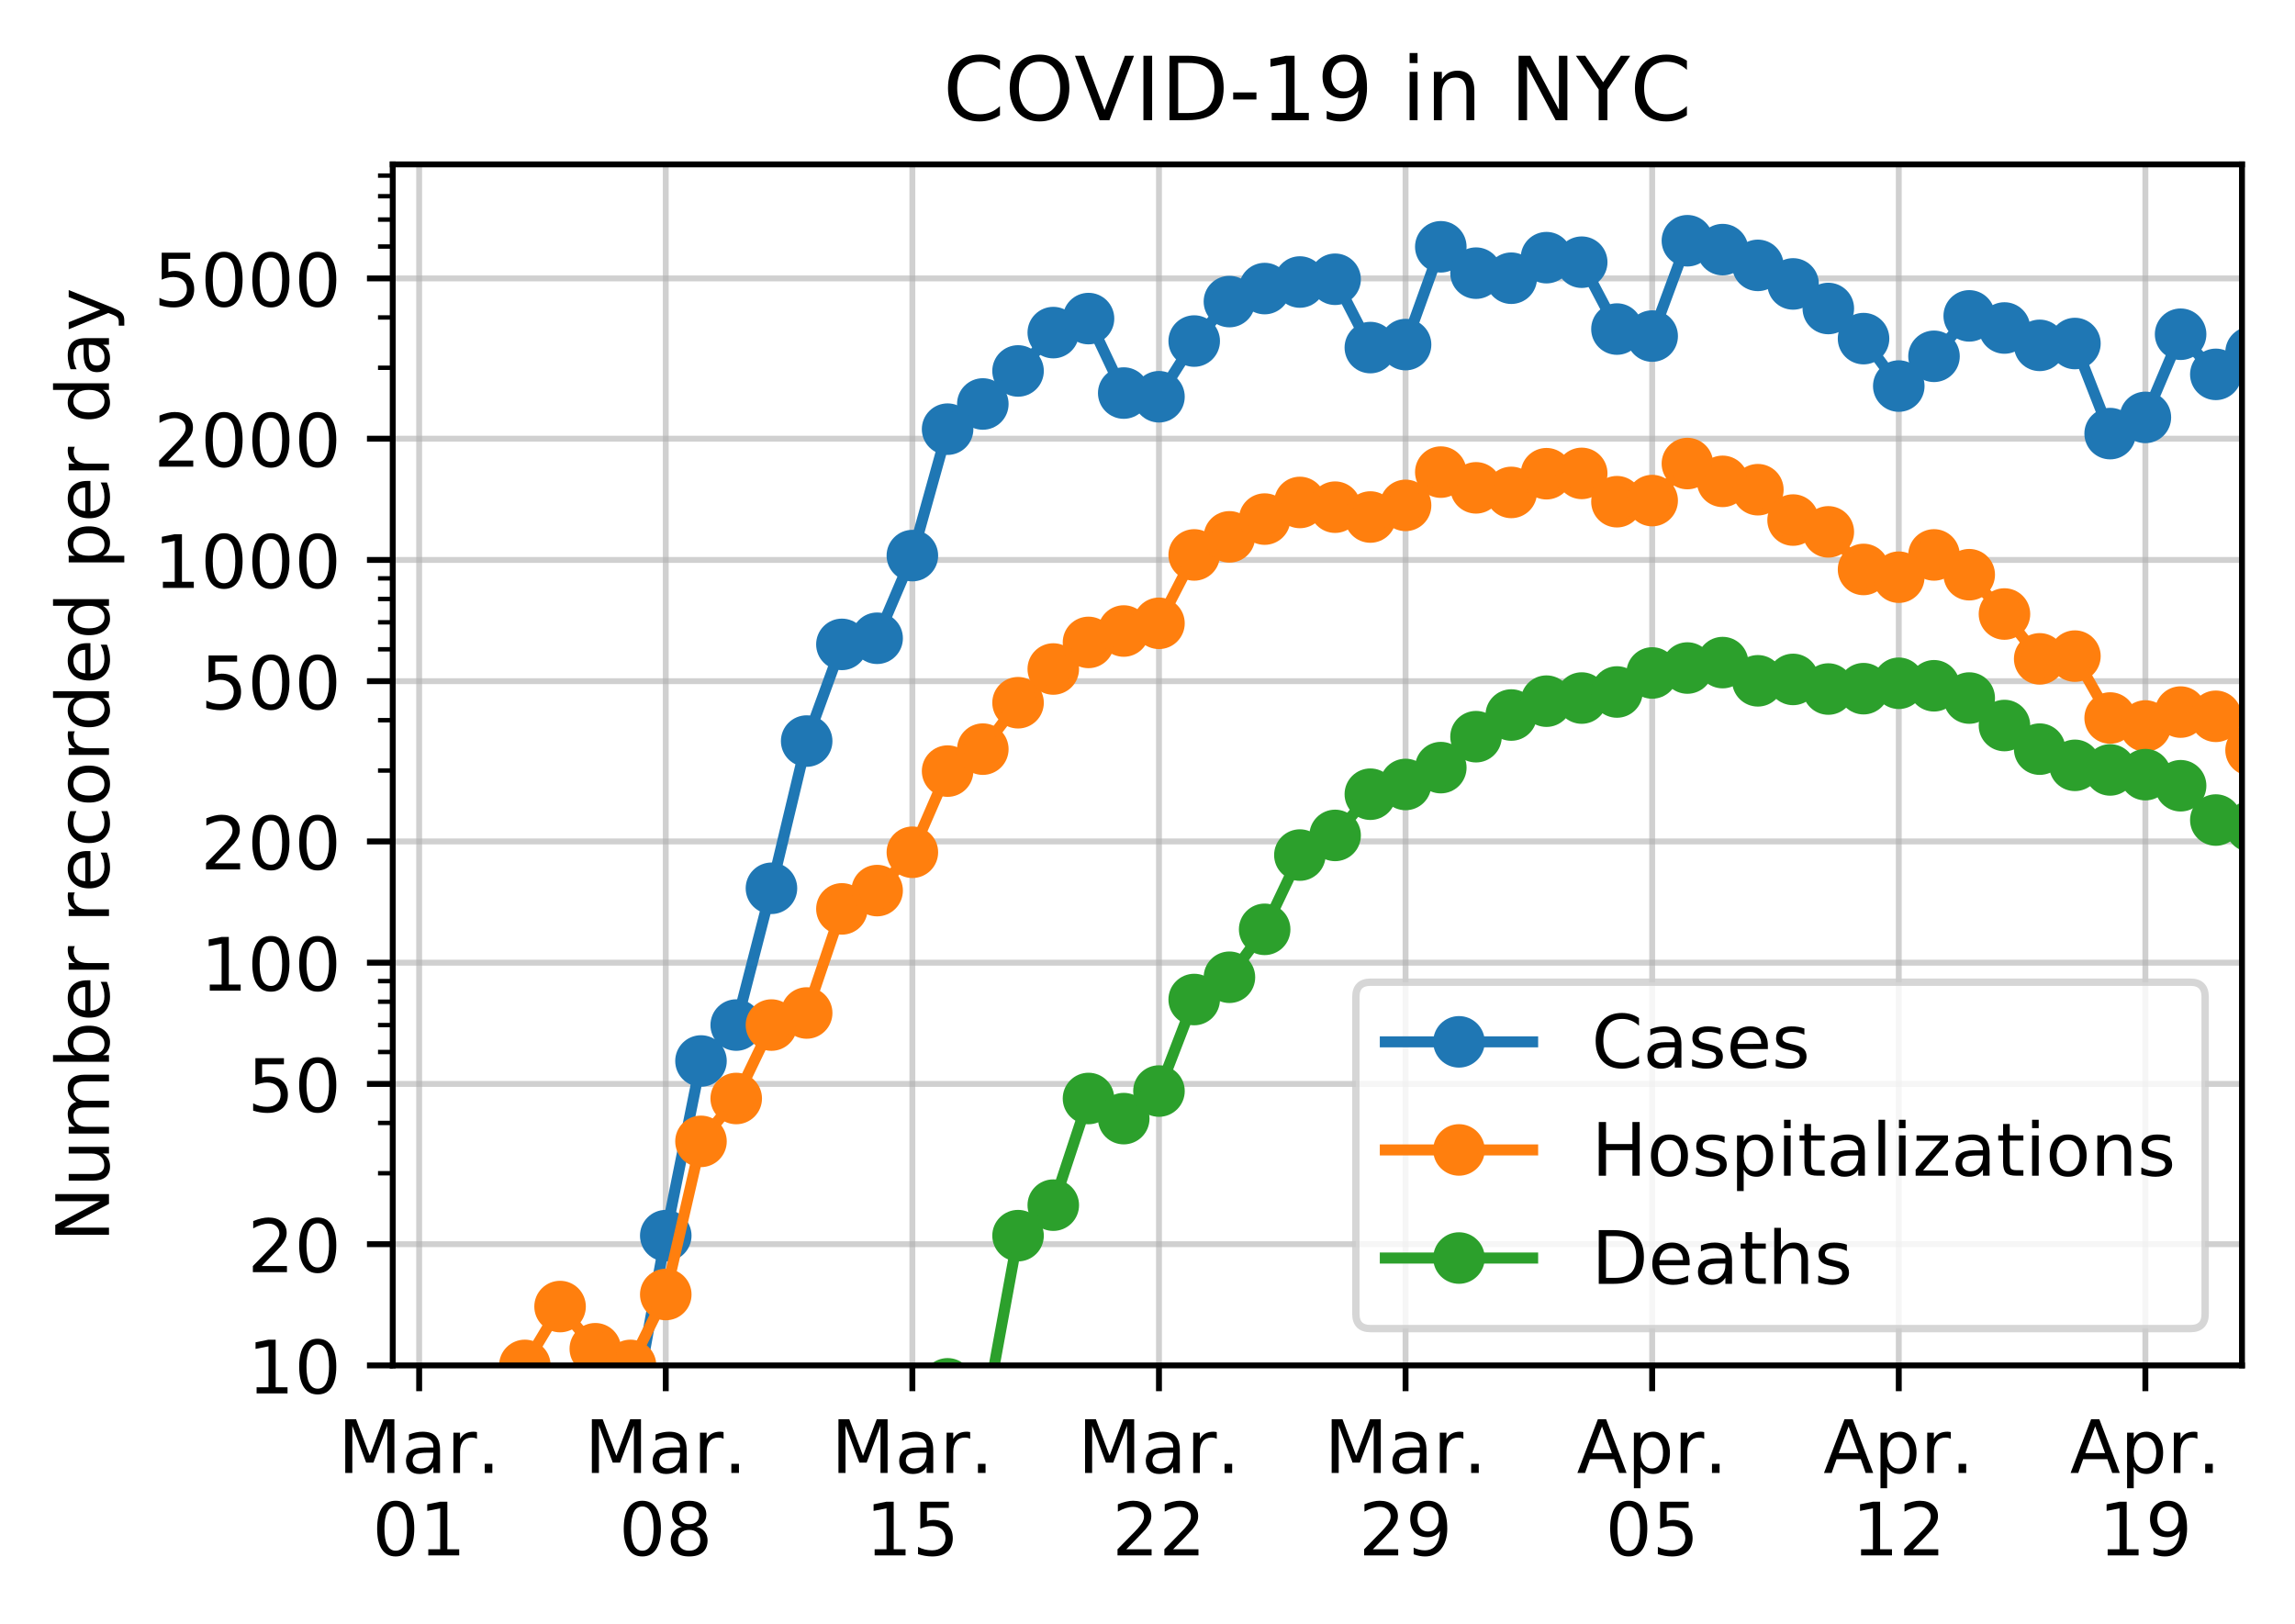 <?xml version="1.0" encoding="utf-8" standalone="no"?>
<!DOCTYPE svg PUBLIC "-//W3C//DTD SVG 1.1//EN"
  "http://www.w3.org/Graphics/SVG/1.1/DTD/svg11.dtd">
<!-- Created with matplotlib (https://matplotlib.org/) -->
<svg height="220.474pt" version="1.1" viewBox="0 0 311.628 220.474" width="311.628pt" xmlns="http://www.w3.org/2000/svg" xmlns:xlink="http://www.w3.org/1999/xlink">
 <defs>
  <style type="text/css">
*{stroke-linecap:butt;stroke-linejoin:round;}
  </style>
 </defs>
 <g id="figure_1">
  <g id="patch_1">
   <path d="M 0 220.474 
L 311.628 220.474 
L 311.628 0 
L 0 0 
z
" style="fill:#ffffff;"/>
  </g>
  <g id="axes_1">
   <g id="patch_2">
    <path d="M 53.328 185.398 
L 304.428 185.398 
L 304.428 22.318 
L 53.328 22.318 
z
" style="fill:#ffffff;"/>
   </g>
   <g id="matplotlib.axis_1">
    <g id="xtick_1">
     <g id="line2d_1">
      <path clip-path="url(#p043040f551)" d="M 56.916 185.398 
L 56.916 22.318 
" style="fill:none;stroke:#b0b0b0;stroke-linecap:square;stroke-opacity:0.6;stroke-width:0.8;"/>
     </g>
     <g id="line2d_2">
      <defs>
       <path d="M 0 0 
L 0 3.5 
" id="m677c17399b" style="stroke:#000000;stroke-width:0.8;"/>
      </defs>
      <g>
       <use style="stroke:#000000;stroke-width:0.8;" x="56.916" xlink:href="#m677c17399b" y="185.398"/>
      </g>
     </g>
     <g id="text_1">
      <!-- Mar. -->
      <defs>
       <path d="M 9.812 72.906 
L 24.516 72.906 
L 43.109 23.297 
L 61.812 72.906 
L 76.516 72.906 
L 76.516 0 
L 66.891 0 
L 66.891 64.016 
L 48.094 14.016 
L 38.188 14.016 
L 19.391 64.016 
L 19.391 0 
L 9.812 0 
z
" id="DejaVuSans-77"/>
       <path d="M 34.281 27.484 
Q 23.391 27.484 19.188 25 
Q 14.984 22.516 14.984 16.5 
Q 14.984 11.719 18.141 8.906 
Q 21.297 6.109 26.703 6.109 
Q 34.188 6.109 38.703 11.406 
Q 43.219 16.703 43.219 25.484 
L 43.219 27.484 
z
M 52.203 31.203 
L 52.203 0 
L 43.219 0 
L 43.219 8.297 
Q 40.141 3.328 35.547 0.953 
Q 30.953 -1.422 24.312 -1.422 
Q 15.922 -1.422 10.953 3.297 
Q 6 8.016 6 15.922 
Q 6 25.141 12.172 29.828 
Q 18.359 34.516 30.609 34.516 
L 43.219 34.516 
L 43.219 35.406 
Q 43.219 41.609 39.141 45 
Q 35.062 48.391 27.688 48.391 
Q 23 48.391 18.547 47.266 
Q 14.109 46.141 10.016 43.891 
L 10.016 52.203 
Q 14.938 54.109 19.578 55.047 
Q 24.219 56 28.609 56 
Q 40.484 56 46.344 49.844 
Q 52.203 43.703 52.203 31.203 
z
" id="DejaVuSans-97"/>
       <path d="M 41.109 46.297 
Q 39.594 47.172 37.812 47.578 
Q 36.031 48 33.891 48 
Q 26.266 48 22.188 43.047 
Q 18.109 38.094 18.109 28.812 
L 18.109 0 
L 9.078 0 
L 9.078 54.688 
L 18.109 54.688 
L 18.109 46.188 
Q 20.953 51.172 25.484 53.578 
Q 30.031 56 36.531 56 
Q 37.453 56 38.578 55.875 
Q 39.703 55.766 41.062 55.516 
z
" id="DejaVuSans-114"/>
       <path d="M 10.688 12.406 
L 21 12.406 
L 21 0 
L 10.688 0 
z
" id="DejaVuSans-46"/>
      </defs>
      <g transform="translate(45.9 199.997)scale(0.1 -0.1)">
       <use xlink:href="#DejaVuSans-77"/>
       <use x="86.279" xlink:href="#DejaVuSans-97"/>
       <use x="147.559" xlink:href="#DejaVuSans-114"/>
       <use x="188.531" xlink:href="#DejaVuSans-46"/>
      </g>
      <!-- 01 -->
      <defs>
       <path d="M 31.781 66.406 
Q 24.172 66.406 20.328 58.906 
Q 16.5 51.422 16.5 36.375 
Q 16.5 21.391 20.328 13.891 
Q 24.172 6.391 31.781 6.391 
Q 39.453 6.391 43.281 13.891 
Q 47.125 21.391 47.125 36.375 
Q 47.125 51.422 43.281 58.906 
Q 39.453 66.406 31.781 66.406 
z
M 31.781 74.219 
Q 44.047 74.219 50.516 64.516 
Q 56.984 54.828 56.984 36.375 
Q 56.984 17.969 50.516 8.266 
Q 44.047 -1.422 31.781 -1.422 
Q 19.531 -1.422 13.062 8.266 
Q 6.594 17.969 6.594 36.375 
Q 6.594 54.828 13.062 64.516 
Q 19.531 74.219 31.781 74.219 
z
" id="DejaVuSans-48"/>
       <path d="M 12.406 8.297 
L 28.516 8.297 
L 28.516 63.922 
L 10.984 60.406 
L 10.984 69.391 
L 28.422 72.906 
L 38.281 72.906 
L 38.281 8.297 
L 54.391 8.297 
L 54.391 0 
L 12.406 0 
z
" id="DejaVuSans-49"/>
      </defs>
      <g transform="translate(50.553 211.194)scale(0.1 -0.1)">
       <use xlink:href="#DejaVuSans-48"/>
       <use x="63.623" xlink:href="#DejaVuSans-49"/>
      </g>
     </g>
    </g>
    <g id="xtick_2">
     <g id="line2d_3">
      <path clip-path="url(#p043040f551)" d="M 90.401 185.398 
L 90.401 22.318 
" style="fill:none;stroke:#b0b0b0;stroke-linecap:square;stroke-opacity:0.6;stroke-width:0.8;"/>
     </g>
     <g id="line2d_4">
      <g>
       <use style="stroke:#000000;stroke-width:0.8;" x="90.401" xlink:href="#m677c17399b" y="185.398"/>
      </g>
     </g>
     <g id="text_2">
      <!-- Mar. -->
      <g transform="translate(79.385 199.997)scale(0.1 -0.1)">
       <use xlink:href="#DejaVuSans-77"/>
       <use x="86.279" xlink:href="#DejaVuSans-97"/>
       <use x="147.559" xlink:href="#DejaVuSans-114"/>
       <use x="188.531" xlink:href="#DejaVuSans-46"/>
      </g>
      <!-- 08 -->
      <defs>
       <path d="M 31.781 34.625 
Q 24.75 34.625 20.719 30.859 
Q 16.703 27.094 16.703 20.516 
Q 16.703 13.922 20.719 10.156 
Q 24.75 6.391 31.781 6.391 
Q 38.812 6.391 42.859 10.172 
Q 46.922 13.969 46.922 20.516 
Q 46.922 27.094 42.891 30.859 
Q 38.875 34.625 31.781 34.625 
z
M 21.922 38.812 
Q 15.578 40.375 12.031 44.719 
Q 8.5 49.078 8.5 55.328 
Q 8.5 64.062 14.719 69.141 
Q 20.953 74.219 31.781 74.219 
Q 42.672 74.219 48.875 69.141 
Q 55.078 64.062 55.078 55.328 
Q 55.078 49.078 51.531 44.719 
Q 48 40.375 41.703 38.812 
Q 48.828 37.156 52.797 32.312 
Q 56.781 27.484 56.781 20.516 
Q 56.781 9.906 50.312 4.234 
Q 43.844 -1.422 31.781 -1.422 
Q 19.734 -1.422 13.25 4.234 
Q 6.781 9.906 6.781 20.516 
Q 6.781 27.484 10.781 32.312 
Q 14.797 37.156 21.922 38.812 
z
M 18.312 54.391 
Q 18.312 48.734 21.844 45.562 
Q 25.391 42.391 31.781 42.391 
Q 38.141 42.391 41.719 45.562 
Q 45.312 48.734 45.312 54.391 
Q 45.312 60.062 41.719 63.234 
Q 38.141 66.406 31.781 66.406 
Q 25.391 66.406 21.844 63.234 
Q 18.312 60.062 18.312 54.391 
z
" id="DejaVuSans-56"/>
      </defs>
      <g transform="translate(84.038 211.194)scale(0.1 -0.1)">
       <use xlink:href="#DejaVuSans-48"/>
       <use x="63.623" xlink:href="#DejaVuSans-56"/>
      </g>
     </g>
    </g>
    <g id="xtick_3">
     <g id="line2d_5">
      <path clip-path="url(#p043040f551)" d="M 123.886 185.398 
L 123.886 22.318 
" style="fill:none;stroke:#b0b0b0;stroke-linecap:square;stroke-opacity:0.6;stroke-width:0.8;"/>
     </g>
     <g id="line2d_6">
      <g>
       <use style="stroke:#000000;stroke-width:0.8;" x="123.886" xlink:href="#m677c17399b" y="185.398"/>
      </g>
     </g>
     <g id="text_3">
      <!-- Mar. -->
      <g transform="translate(112.87 199.997)scale(0.1 -0.1)">
       <use xlink:href="#DejaVuSans-77"/>
       <use x="86.279" xlink:href="#DejaVuSans-97"/>
       <use x="147.559" xlink:href="#DejaVuSans-114"/>
       <use x="188.531" xlink:href="#DejaVuSans-46"/>
      </g>
      <!-- 15 -->
      <defs>
       <path d="M 10.797 72.906 
L 49.516 72.906 
L 49.516 64.594 
L 19.828 64.594 
L 19.828 46.734 
Q 21.969 47.469 24.109 47.828 
Q 26.266 48.188 28.422 48.188 
Q 40.625 48.188 47.75 41.5 
Q 54.891 34.812 54.891 23.391 
Q 54.891 11.625 47.562 5.094 
Q 40.234 -1.422 26.906 -1.422 
Q 22.312 -1.422 17.547 -0.641 
Q 12.797 0.141 7.719 1.703 
L 7.719 11.625 
Q 12.109 9.234 16.797 8.062 
Q 21.484 6.891 26.703 6.891 
Q 35.156 6.891 40.078 11.328 
Q 45.016 15.766 45.016 23.391 
Q 45.016 31 40.078 35.438 
Q 35.156 39.891 26.703 39.891 
Q 22.75 39.891 18.812 39.016 
Q 14.891 38.141 10.797 36.281 
z
" id="DejaVuSans-53"/>
      </defs>
      <g transform="translate(117.523 211.194)scale(0.1 -0.1)">
       <use xlink:href="#DejaVuSans-49"/>
       <use x="63.623" xlink:href="#DejaVuSans-53"/>
      </g>
     </g>
    </g>
    <g id="xtick_4">
     <g id="line2d_7">
      <path clip-path="url(#p043040f551)" d="M 157.371 185.398 
L 157.371 22.318 
" style="fill:none;stroke:#b0b0b0;stroke-linecap:square;stroke-opacity:0.6;stroke-width:0.8;"/>
     </g>
     <g id="line2d_8">
      <g>
       <use style="stroke:#000000;stroke-width:0.8;" x="157.371" xlink:href="#m677c17399b" y="185.398"/>
      </g>
     </g>
     <g id="text_4">
      <!-- Mar. -->
      <g transform="translate(146.355 199.997)scale(0.1 -0.1)">
       <use xlink:href="#DejaVuSans-77"/>
       <use x="86.279" xlink:href="#DejaVuSans-97"/>
       <use x="147.559" xlink:href="#DejaVuSans-114"/>
       <use x="188.531" xlink:href="#DejaVuSans-46"/>
      </g>
      <!-- 22 -->
      <defs>
       <path d="M 19.188 8.297 
L 53.609 8.297 
L 53.609 0 
L 7.328 0 
L 7.328 8.297 
Q 12.938 14.109 22.625 23.891 
Q 32.328 33.688 34.812 36.531 
Q 39.547 41.844 41.422 45.531 
Q 43.312 49.219 43.312 52.781 
Q 43.312 58.594 39.234 62.25 
Q 35.156 65.922 28.609 65.922 
Q 23.969 65.922 18.812 64.312 
Q 13.672 62.703 7.812 59.422 
L 7.812 69.391 
Q 13.766 71.781 18.938 73 
Q 24.125 74.219 28.422 74.219 
Q 39.75 74.219 46.484 68.547 
Q 53.219 62.891 53.219 53.422 
Q 53.219 48.922 51.531 44.891 
Q 49.859 40.875 45.406 35.406 
Q 44.188 33.984 37.641 27.219 
Q 31.109 20.453 19.188 8.297 
z
" id="DejaVuSans-50"/>
      </defs>
      <g transform="translate(151.009 211.194)scale(0.1 -0.1)">
       <use xlink:href="#DejaVuSans-50"/>
       <use x="63.623" xlink:href="#DejaVuSans-50"/>
      </g>
     </g>
    </g>
    <g id="xtick_5">
     <g id="line2d_9">
      <path clip-path="url(#p043040f551)" d="M 190.856 185.398 
L 190.856 22.318 
" style="fill:none;stroke:#b0b0b0;stroke-linecap:square;stroke-opacity:0.6;stroke-width:0.8;"/>
     </g>
     <g id="line2d_10">
      <g>
       <use style="stroke:#000000;stroke-width:0.8;" x="190.856" xlink:href="#m677c17399b" y="185.398"/>
      </g>
     </g>
     <g id="text_5">
      <!-- Mar. -->
      <g transform="translate(179.84 199.997)scale(0.1 -0.1)">
       <use xlink:href="#DejaVuSans-77"/>
       <use x="86.279" xlink:href="#DejaVuSans-97"/>
       <use x="147.559" xlink:href="#DejaVuSans-114"/>
       <use x="188.531" xlink:href="#DejaVuSans-46"/>
      </g>
      <!-- 29 -->
      <defs>
       <path d="M 10.984 1.516 
L 10.984 10.5 
Q 14.703 8.734 18.5 7.812 
Q 22.312 6.891 25.984 6.891 
Q 35.75 6.891 40.891 13.453 
Q 46.047 20.016 46.781 33.406 
Q 43.953 29.203 39.594 26.953 
Q 35.25 24.703 29.984 24.703 
Q 19.047 24.703 12.672 31.312 
Q 6.297 37.938 6.297 49.422 
Q 6.297 60.641 12.938 67.422 
Q 19.578 74.219 30.609 74.219 
Q 43.266 74.219 49.922 64.516 
Q 56.594 54.828 56.594 36.375 
Q 56.594 19.141 48.406 8.859 
Q 40.234 -1.422 26.422 -1.422 
Q 22.703 -1.422 18.891 -0.688 
Q 15.094 0.047 10.984 1.516 
z
M 30.609 32.422 
Q 37.25 32.422 41.125 36.953 
Q 45.016 41.5 45.016 49.422 
Q 45.016 57.281 41.125 61.844 
Q 37.25 66.406 30.609 66.406 
Q 23.969 66.406 20.094 61.844 
Q 16.219 57.281 16.219 49.422 
Q 16.219 41.5 20.094 36.953 
Q 23.969 32.422 30.609 32.422 
z
" id="DejaVuSans-57"/>
      </defs>
      <g transform="translate(184.494 211.194)scale(0.1 -0.1)">
       <use xlink:href="#DejaVuSans-50"/>
       <use x="63.623" xlink:href="#DejaVuSans-57"/>
      </g>
     </g>
    </g>
    <g id="xtick_6">
     <g id="line2d_11">
      <path clip-path="url(#p043040f551)" d="M 224.341 185.398 
L 224.341 22.318 
" style="fill:none;stroke:#b0b0b0;stroke-linecap:square;stroke-opacity:0.6;stroke-width:0.8;"/>
     </g>
     <g id="line2d_12">
      <g>
       <use style="stroke:#000000;stroke-width:0.8;" x="224.341" xlink:href="#m677c17399b" y="185.398"/>
      </g>
     </g>
     <g id="text_6">
      <!-- Apr. -->
      <defs>
       <path d="M 34.188 63.188 
L 20.797 26.906 
L 47.609 26.906 
z
M 28.609 72.906 
L 39.797 72.906 
L 67.578 0 
L 57.328 0 
L 50.688 18.703 
L 17.828 18.703 
L 11.188 0 
L 0.781 0 
z
" id="DejaVuSans-65"/>
       <path d="M 18.109 8.203 
L 18.109 -20.797 
L 9.078 -20.797 
L 9.078 54.688 
L 18.109 54.688 
L 18.109 46.391 
Q 20.953 51.266 25.266 53.625 
Q 29.594 56 35.594 56 
Q 45.562 56 51.781 48.094 
Q 58.016 40.188 58.016 27.297 
Q 58.016 14.406 51.781 6.484 
Q 45.562 -1.422 35.594 -1.422 
Q 29.594 -1.422 25.266 0.953 
Q 20.953 3.328 18.109 8.203 
z
M 48.688 27.297 
Q 48.688 37.203 44.609 42.844 
Q 40.531 48.484 33.406 48.484 
Q 26.266 48.484 22.188 42.844 
Q 18.109 37.203 18.109 27.297 
Q 18.109 17.391 22.188 11.75 
Q 26.266 6.109 33.406 6.109 
Q 40.531 6.109 44.609 11.75 
Q 48.688 17.391 48.688 27.297 
z
" id="DejaVuSans-112"/>
      </defs>
      <g transform="translate(214.109 199.997)scale(0.1 -0.1)">
       <use xlink:href="#DejaVuSans-65"/>
       <use x="68.408" xlink:href="#DejaVuSans-112"/>
       <use x="131.885" xlink:href="#DejaVuSans-114"/>
       <use x="172.857" xlink:href="#DejaVuSans-46"/>
      </g>
      <!-- 05 -->
      <g transform="translate(217.979 211.194)scale(0.1 -0.1)">
       <use xlink:href="#DejaVuSans-48"/>
       <use x="63.623" xlink:href="#DejaVuSans-53"/>
      </g>
     </g>
    </g>
    <g id="xtick_7">
     <g id="line2d_13">
      <path clip-path="url(#p043040f551)" d="M 257.826 185.398 
L 257.826 22.318 
" style="fill:none;stroke:#b0b0b0;stroke-linecap:square;stroke-opacity:0.6;stroke-width:0.8;"/>
     </g>
     <g id="line2d_14">
      <g>
       <use style="stroke:#000000;stroke-width:0.8;" x="257.826" xlink:href="#m677c17399b" y="185.398"/>
      </g>
     </g>
     <g id="text_7">
      <!-- Apr. -->
      <g transform="translate(247.594 199.997)scale(0.1 -0.1)">
       <use xlink:href="#DejaVuSans-65"/>
       <use x="68.408" xlink:href="#DejaVuSans-112"/>
       <use x="131.885" xlink:href="#DejaVuSans-114"/>
       <use x="172.857" xlink:href="#DejaVuSans-46"/>
      </g>
      <!-- 12 -->
      <g transform="translate(251.464 211.194)scale(0.1 -0.1)">
       <use xlink:href="#DejaVuSans-49"/>
       <use x="63.623" xlink:href="#DejaVuSans-50"/>
      </g>
     </g>
    </g>
    <g id="xtick_8">
     <g id="line2d_15">
      <path clip-path="url(#p043040f551)" d="M 291.311 185.398 
L 291.311 22.318 
" style="fill:none;stroke:#b0b0b0;stroke-linecap:square;stroke-opacity:0.6;stroke-width:0.8;"/>
     </g>
     <g id="line2d_16">
      <g>
       <use style="stroke:#000000;stroke-width:0.8;" x="291.311" xlink:href="#m677c17399b" y="185.398"/>
      </g>
     </g>
     <g id="text_8">
      <!-- Apr. -->
      <g transform="translate(281.079 199.997)scale(0.1 -0.1)">
       <use xlink:href="#DejaVuSans-65"/>
       <use x="68.408" xlink:href="#DejaVuSans-112"/>
       <use x="131.885" xlink:href="#DejaVuSans-114"/>
       <use x="172.857" xlink:href="#DejaVuSans-46"/>
      </g>
      <!-- 19 -->
      <g transform="translate(284.949 211.194)scale(0.1 -0.1)">
       <use xlink:href="#DejaVuSans-49"/>
       <use x="63.623" xlink:href="#DejaVuSans-57"/>
      </g>
     </g>
    </g>
   </g>
   <g id="matplotlib.axis_2">
    <g id="ytick_1">
     <g id="line2d_17">
      <path clip-path="url(#p043040f551)" d="M 53.328 185.398 
L 304.428 185.398 
" style="fill:none;stroke:#b0b0b0;stroke-linecap:square;stroke-opacity:0.6;stroke-width:0.8;"/>
     </g>
     <g id="line2d_18">
      <defs>
       <path d="M 0 0 
L -3.5 0 
" id="m06f3c4bea2" style="stroke:#000000;stroke-width:0.8;"/>
      </defs>
      <g>
       <use style="stroke:#000000;stroke-width:0.8;" x="53.328" xlink:href="#m06f3c4bea2" y="185.398"/>
      </g>
     </g>
     <g id="text_9">
      <!-- 10 -->
      <g transform="translate(33.603 189.197)scale(0.1 -0.1)">
       <use xlink:href="#DejaVuSans-49"/>
       <use x="63.623" xlink:href="#DejaVuSans-48"/>
      </g>
     </g>
    </g>
    <g id="ytick_2">
     <g id="line2d_19">
      <path clip-path="url(#p043040f551)" d="M 53.328 168.936 
L 304.428 168.936 
" style="fill:none;stroke:#b0b0b0;stroke-linecap:square;stroke-opacity:0.6;stroke-width:0.8;"/>
     </g>
     <g id="line2d_20">
      <g>
       <use style="stroke:#000000;stroke-width:0.8;" x="53.328" xlink:href="#m06f3c4bea2" y="168.936"/>
      </g>
     </g>
     <g id="text_10">
      <!-- 20 -->
      <g transform="translate(33.603 172.735)scale(0.1 -0.1)">
       <use xlink:href="#DejaVuSans-50"/>
       <use x="63.623" xlink:href="#DejaVuSans-48"/>
      </g>
     </g>
    </g>
    <g id="ytick_3">
     <g id="line2d_21">
      <path clip-path="url(#p043040f551)" d="M 53.328 147.175 
L 304.428 147.175 
" style="fill:none;stroke:#b0b0b0;stroke-linecap:square;stroke-opacity:0.6;stroke-width:0.8;"/>
     </g>
     <g id="line2d_22">
      <g>
       <use style="stroke:#000000;stroke-width:0.8;" x="53.328" xlink:href="#m06f3c4bea2" y="147.175"/>
      </g>
     </g>
     <g id="text_11">
      <!-- 50 -->
      <g transform="translate(33.603 150.974)scale(0.1 -0.1)">
       <use xlink:href="#DejaVuSans-53"/>
       <use x="63.623" xlink:href="#DejaVuSans-48"/>
      </g>
     </g>
    </g>
    <g id="ytick_4">
     <g id="line2d_23">
      <path clip-path="url(#p043040f551)" d="M 53.328 130.713 
L 304.428 130.713 
" style="fill:none;stroke:#b0b0b0;stroke-linecap:square;stroke-opacity:0.6;stroke-width:0.8;"/>
     </g>
     <g id="line2d_24">
      <g>
       <use style="stroke:#000000;stroke-width:0.8;" x="53.328" xlink:href="#m06f3c4bea2" y="130.713"/>
      </g>
     </g>
     <g id="text_12">
      <!-- 100 -->
      <g transform="translate(27.241 134.512)scale(0.1 -0.1)">
       <use xlink:href="#DejaVuSans-49"/>
       <use x="63.623" xlink:href="#DejaVuSans-48"/>
       <use x="127.246" xlink:href="#DejaVuSans-48"/>
      </g>
     </g>
    </g>
    <g id="ytick_5">
     <g id="line2d_25">
      <path clip-path="url(#p043040f551)" d="M 53.328 114.251 
L 304.428 114.251 
" style="fill:none;stroke:#b0b0b0;stroke-linecap:square;stroke-opacity:0.6;stroke-width:0.8;"/>
     </g>
     <g id="line2d_26">
      <g>
       <use style="stroke:#000000;stroke-width:0.8;" x="53.328" xlink:href="#m06f3c4bea2" y="114.251"/>
      </g>
     </g>
     <g id="text_13">
      <!-- 200 -->
      <g transform="translate(27.241 118.05)scale(0.1 -0.1)">
       <use xlink:href="#DejaVuSans-50"/>
       <use x="63.623" xlink:href="#DejaVuSans-48"/>
       <use x="127.246" xlink:href="#DejaVuSans-48"/>
      </g>
     </g>
    </g>
    <g id="ytick_6">
     <g id="line2d_27">
      <path clip-path="url(#p043040f551)" d="M 53.328 92.49 
L 304.428 92.49 
" style="fill:none;stroke:#b0b0b0;stroke-linecap:square;stroke-opacity:0.6;stroke-width:0.8;"/>
     </g>
     <g id="line2d_28">
      <g>
       <use style="stroke:#000000;stroke-width:0.8;" x="53.328" xlink:href="#m06f3c4bea2" y="92.49"/>
      </g>
     </g>
     <g id="text_14">
      <!-- 500 -->
      <g transform="translate(27.241 96.289)scale(0.1 -0.1)">
       <use xlink:href="#DejaVuSans-53"/>
       <use x="63.623" xlink:href="#DejaVuSans-48"/>
       <use x="127.246" xlink:href="#DejaVuSans-48"/>
      </g>
     </g>
    </g>
    <g id="ytick_7">
     <g id="line2d_29">
      <path clip-path="url(#p043040f551)" d="M 53.328 76.028 
L 304.428 76.028 
" style="fill:none;stroke:#b0b0b0;stroke-linecap:square;stroke-opacity:0.6;stroke-width:0.8;"/>
     </g>
     <g id="line2d_30">
      <g>
       <use style="stroke:#000000;stroke-width:0.8;" x="53.328" xlink:href="#m06f3c4bea2" y="76.028"/>
      </g>
     </g>
     <g id="text_15">
      <!-- 1000 -->
      <g transform="translate(20.878 79.827)scale(0.1 -0.1)">
       <use xlink:href="#DejaVuSans-49"/>
       <use x="63.623" xlink:href="#DejaVuSans-48"/>
       <use x="127.246" xlink:href="#DejaVuSans-48"/>
       <use x="190.869" xlink:href="#DejaVuSans-48"/>
      </g>
     </g>
    </g>
    <g id="ytick_8">
     <g id="line2d_31">
      <path clip-path="url(#p043040f551)" d="M 53.328 59.566 
L 304.428 59.566 
" style="fill:none;stroke:#b0b0b0;stroke-linecap:square;stroke-opacity:0.6;stroke-width:0.8;"/>
     </g>
     <g id="line2d_32">
      <g>
       <use style="stroke:#000000;stroke-width:0.8;" x="53.328" xlink:href="#m06f3c4bea2" y="59.566"/>
      </g>
     </g>
     <g id="text_16">
      <!-- 2000 -->
      <g transform="translate(20.878 63.365)scale(0.1 -0.1)">
       <use xlink:href="#DejaVuSans-50"/>
       <use x="63.623" xlink:href="#DejaVuSans-48"/>
       <use x="127.246" xlink:href="#DejaVuSans-48"/>
       <use x="190.869" xlink:href="#DejaVuSans-48"/>
      </g>
     </g>
    </g>
    <g id="ytick_9">
     <g id="line2d_33">
      <path clip-path="url(#p043040f551)" d="M 53.328 37.804 
L 304.428 37.804 
" style="fill:none;stroke:#b0b0b0;stroke-linecap:square;stroke-opacity:0.6;stroke-width:0.8;"/>
     </g>
     <g id="line2d_34">
      <g>
       <use style="stroke:#000000;stroke-width:0.8;" x="53.328" xlink:href="#m06f3c4bea2" y="37.804"/>
      </g>
     </g>
     <g id="text_17">
      <!-- 5000 -->
      <g transform="translate(20.878 41.604)scale(0.1 -0.1)">
       <use xlink:href="#DejaVuSans-53"/>
       <use x="63.623" xlink:href="#DejaVuSans-48"/>
       <use x="127.246" xlink:href="#DejaVuSans-48"/>
       <use x="190.869" xlink:href="#DejaVuSans-48"/>
      </g>
     </g>
    </g>
    <g id="ytick_10">
     <g id="line2d_35">
      <defs>
       <path d="M 0 0 
L -2 0 
" id="m2382b0ea88" style="stroke:#000000;stroke-width:0.6;"/>
      </defs>
      <g>
       <use style="stroke:#000000;stroke-width:0.6;" x="53.328" xlink:href="#m2382b0ea88" y="159.307"/>
      </g>
     </g>
    </g>
    <g id="ytick_11">
     <g id="line2d_36">
      <g>
       <use style="stroke:#000000;stroke-width:0.6;" x="53.328" xlink:href="#m2382b0ea88" y="152.474"/>
      </g>
     </g>
    </g>
    <g id="ytick_12">
     <g id="line2d_37">
      <g>
       <use style="stroke:#000000;stroke-width:0.6;" x="53.328" xlink:href="#m2382b0ea88" y="142.845"/>
      </g>
     </g>
    </g>
    <g id="ytick_13">
     <g id="line2d_38">
      <g>
       <use style="stroke:#000000;stroke-width:0.6;" x="53.328" xlink:href="#m2382b0ea88" y="139.184"/>
      </g>
     </g>
    </g>
    <g id="ytick_14">
     <g id="line2d_39">
      <g>
       <use style="stroke:#000000;stroke-width:0.6;" x="53.328" xlink:href="#m2382b0ea88" y="136.012"/>
      </g>
     </g>
    </g>
    <g id="ytick_15">
     <g id="line2d_40">
      <g>
       <use style="stroke:#000000;stroke-width:0.6;" x="53.328" xlink:href="#m2382b0ea88" y="133.215"/>
      </g>
     </g>
    </g>
    <g id="ytick_16">
     <g id="line2d_41">
      <g>
       <use style="stroke:#000000;stroke-width:0.6;" x="53.328" xlink:href="#m2382b0ea88" y="104.621"/>
      </g>
     </g>
    </g>
    <g id="ytick_17">
     <g id="line2d_42">
      <g>
       <use style="stroke:#000000;stroke-width:0.6;" x="53.328" xlink:href="#m2382b0ea88" y="97.789"/>
      </g>
     </g>
    </g>
    <g id="ytick_18">
     <g id="line2d_43">
      <g>
       <use style="stroke:#000000;stroke-width:0.6;" x="53.328" xlink:href="#m2382b0ea88" y="88.16"/>
      </g>
     </g>
    </g>
    <g id="ytick_19">
     <g id="line2d_44">
      <g>
       <use style="stroke:#000000;stroke-width:0.6;" x="53.328" xlink:href="#m2382b0ea88" y="84.499"/>
      </g>
     </g>
    </g>
    <g id="ytick_20">
     <g id="line2d_45">
      <g>
       <use style="stroke:#000000;stroke-width:0.6;" x="53.328" xlink:href="#m2382b0ea88" y="81.327"/>
      </g>
     </g>
    </g>
    <g id="ytick_21">
     <g id="line2d_46">
      <g>
       <use style="stroke:#000000;stroke-width:0.6;" x="53.328" xlink:href="#m2382b0ea88" y="78.53"/>
      </g>
     </g>
    </g>
    <g id="ytick_22">
     <g id="line2d_47">
      <g>
       <use style="stroke:#000000;stroke-width:0.6;" x="53.328" xlink:href="#m2382b0ea88" y="49.936"/>
      </g>
     </g>
    </g>
    <g id="ytick_23">
     <g id="line2d_48">
      <g>
       <use style="stroke:#000000;stroke-width:0.6;" x="53.328" xlink:href="#m2382b0ea88" y="43.104"/>
      </g>
     </g>
    </g>
    <g id="ytick_24">
     <g id="line2d_49">
      <g>
       <use style="stroke:#000000;stroke-width:0.6;" x="53.328" xlink:href="#m2382b0ea88" y="33.474"/>
      </g>
     </g>
    </g>
    <g id="ytick_25">
     <g id="line2d_50">
      <g>
       <use style="stroke:#000000;stroke-width:0.6;" x="53.328" xlink:href="#m2382b0ea88" y="29.813"/>
      </g>
     </g>
    </g>
    <g id="ytick_26">
     <g id="line2d_51">
      <g>
       <use style="stroke:#000000;stroke-width:0.6;" x="53.328" xlink:href="#m2382b0ea88" y="26.642"/>
      </g>
     </g>
    </g>
    <g id="ytick_27">
     <g id="line2d_52">
      <g>
       <use style="stroke:#000000;stroke-width:0.6;" x="53.328" xlink:href="#m2382b0ea88" y="23.845"/>
      </g>
     </g>
    </g>
    <g id="text_18">
     <!-- Number recorded per day -->
     <defs>
      <path d="M 9.812 72.906 
L 23.094 72.906 
L 55.422 11.922 
L 55.422 72.906 
L 64.984 72.906 
L 64.984 0 
L 51.703 0 
L 19.391 60.984 
L 19.391 0 
L 9.812 0 
z
" id="DejaVuSans-78"/>
      <path d="M 8.5 21.578 
L 8.5 54.688 
L 17.484 54.688 
L 17.484 21.922 
Q 17.484 14.156 20.5 10.266 
Q 23.531 6.391 29.594 6.391 
Q 36.859 6.391 41.078 11.031 
Q 45.312 15.672 45.312 23.688 
L 45.312 54.688 
L 54.297 54.688 
L 54.297 0 
L 45.312 0 
L 45.312 8.406 
Q 42.047 3.422 37.719 1 
Q 33.406 -1.422 27.688 -1.422 
Q 18.266 -1.422 13.375 4.438 
Q 8.5 10.297 8.5 21.578 
z
M 31.109 56 
z
" id="DejaVuSans-117"/>
      <path d="M 52 44.188 
Q 55.375 50.25 60.062 53.125 
Q 64.75 56 71.094 56 
Q 79.641 56 84.281 50.016 
Q 88.922 44.047 88.922 33.016 
L 88.922 0 
L 79.891 0 
L 79.891 32.719 
Q 79.891 40.578 77.094 44.375 
Q 74.312 48.188 68.609 48.188 
Q 61.625 48.188 57.562 43.547 
Q 53.516 38.922 53.516 30.906 
L 53.516 0 
L 44.484 0 
L 44.484 32.719 
Q 44.484 40.625 41.703 44.406 
Q 38.922 48.188 33.109 48.188 
Q 26.219 48.188 22.156 43.531 
Q 18.109 38.875 18.109 30.906 
L 18.109 0 
L 9.078 0 
L 9.078 54.688 
L 18.109 54.688 
L 18.109 46.188 
Q 21.188 51.219 25.484 53.609 
Q 29.781 56 35.688 56 
Q 41.656 56 45.828 52.969 
Q 50 49.953 52 44.188 
z
" id="DejaVuSans-109"/>
      <path d="M 48.688 27.297 
Q 48.688 37.203 44.609 42.844 
Q 40.531 48.484 33.406 48.484 
Q 26.266 48.484 22.188 42.844 
Q 18.109 37.203 18.109 27.297 
Q 18.109 17.391 22.188 11.75 
Q 26.266 6.109 33.406 6.109 
Q 40.531 6.109 44.609 11.75 
Q 48.688 17.391 48.688 27.297 
z
M 18.109 46.391 
Q 20.953 51.266 25.266 53.625 
Q 29.594 56 35.594 56 
Q 45.562 56 51.781 48.094 
Q 58.016 40.188 58.016 27.297 
Q 58.016 14.406 51.781 6.484 
Q 45.562 -1.422 35.594 -1.422 
Q 29.594 -1.422 25.266 0.953 
Q 20.953 3.328 18.109 8.203 
L 18.109 0 
L 9.078 0 
L 9.078 75.984 
L 18.109 75.984 
z
" id="DejaVuSans-98"/>
      <path d="M 56.203 29.594 
L 56.203 25.203 
L 14.891 25.203 
Q 15.484 15.922 20.484 11.062 
Q 25.484 6.203 34.422 6.203 
Q 39.594 6.203 44.453 7.469 
Q 49.312 8.734 54.109 11.281 
L 54.109 2.781 
Q 49.266 0.734 44.188 -0.344 
Q 39.109 -1.422 33.891 -1.422 
Q 20.797 -1.422 13.156 6.188 
Q 5.516 13.812 5.516 26.812 
Q 5.516 40.234 12.766 48.109 
Q 20.016 56 32.328 56 
Q 43.359 56 49.781 48.891 
Q 56.203 41.797 56.203 29.594 
z
M 47.219 32.234 
Q 47.125 39.594 43.094 43.984 
Q 39.062 48.391 32.422 48.391 
Q 24.906 48.391 20.391 44.141 
Q 15.875 39.891 15.188 32.172 
z
" id="DejaVuSans-101"/>
      <path id="DejaVuSans-32"/>
      <path d="M 48.781 52.594 
L 48.781 44.188 
Q 44.969 46.297 41.141 47.344 
Q 37.312 48.391 33.406 48.391 
Q 24.656 48.391 19.812 42.844 
Q 14.984 37.312 14.984 27.297 
Q 14.984 17.281 19.812 11.734 
Q 24.656 6.203 33.406 6.203 
Q 37.312 6.203 41.141 7.25 
Q 44.969 8.297 48.781 10.406 
L 48.781 2.094 
Q 45.016 0.344 40.984 -0.531 
Q 36.969 -1.422 32.422 -1.422 
Q 20.062 -1.422 12.781 6.344 
Q 5.516 14.109 5.516 27.297 
Q 5.516 40.672 12.859 48.328 
Q 20.219 56 33.016 56 
Q 37.156 56 41.109 55.141 
Q 45.062 54.297 48.781 52.594 
z
" id="DejaVuSans-99"/>
      <path d="M 30.609 48.391 
Q 23.391 48.391 19.188 42.75 
Q 14.984 37.109 14.984 27.297 
Q 14.984 17.484 19.156 11.844 
Q 23.344 6.203 30.609 6.203 
Q 37.797 6.203 41.984 11.859 
Q 46.188 17.531 46.188 27.297 
Q 46.188 37.016 41.984 42.703 
Q 37.797 48.391 30.609 48.391 
z
M 30.609 56 
Q 42.328 56 49.016 48.375 
Q 55.719 40.766 55.719 27.297 
Q 55.719 13.875 49.016 6.219 
Q 42.328 -1.422 30.609 -1.422 
Q 18.844 -1.422 12.172 6.219 
Q 5.516 13.875 5.516 27.297 
Q 5.516 40.766 12.172 48.375 
Q 18.844 56 30.609 56 
z
" id="DejaVuSans-111"/>
      <path d="M 45.406 46.391 
L 45.406 75.984 
L 54.391 75.984 
L 54.391 0 
L 45.406 0 
L 45.406 8.203 
Q 42.578 3.328 38.25 0.953 
Q 33.938 -1.422 27.875 -1.422 
Q 17.969 -1.422 11.734 6.484 
Q 5.516 14.406 5.516 27.297 
Q 5.516 40.188 11.734 48.094 
Q 17.969 56 27.875 56 
Q 33.938 56 38.25 53.625 
Q 42.578 51.266 45.406 46.391 
z
M 14.797 27.297 
Q 14.797 17.391 18.875 11.75 
Q 22.953 6.109 30.078 6.109 
Q 37.203 6.109 41.297 11.75 
Q 45.406 17.391 45.406 27.297 
Q 45.406 37.203 41.297 42.844 
Q 37.203 48.484 30.078 48.484 
Q 22.953 48.484 18.875 42.844 
Q 14.797 37.203 14.797 27.297 
z
" id="DejaVuSans-100"/>
      <path d="M 32.172 -5.078 
Q 28.375 -14.844 24.75 -17.812 
Q 21.141 -20.797 15.094 -20.797 
L 7.906 -20.797 
L 7.906 -13.281 
L 13.188 -13.281 
Q 16.891 -13.281 18.938 -11.516 
Q 21 -9.766 23.484 -3.219 
L 25.094 0.875 
L 2.984 54.688 
L 12.5 54.688 
L 29.594 11.922 
L 46.688 54.688 
L 56.203 54.688 
z
" id="DejaVuSans-121"/>
     </defs>
     <g transform="translate(14.798 168.634)rotate(-90)scale(0.1 -0.1)">
      <use xlink:href="#DejaVuSans-78"/>
      <use x="74.805" xlink:href="#DejaVuSans-117"/>
      <use x="138.184" xlink:href="#DejaVuSans-109"/>
      <use x="235.596" xlink:href="#DejaVuSans-98"/>
      <use x="299.072" xlink:href="#DejaVuSans-101"/>
      <use x="360.596" xlink:href="#DejaVuSans-114"/>
      <use x="401.709" xlink:href="#DejaVuSans-32"/>
      <use x="433.496" xlink:href="#DejaVuSans-114"/>
      <use x="474.578" xlink:href="#DejaVuSans-101"/>
      <use x="536.102" xlink:href="#DejaVuSans-99"/>
      <use x="591.082" xlink:href="#DejaVuSans-111"/>
      <use x="652.264" xlink:href="#DejaVuSans-114"/>
      <use x="693.361" xlink:href="#DejaVuSans-100"/>
      <use x="756.838" xlink:href="#DejaVuSans-101"/>
      <use x="818.361" xlink:href="#DejaVuSans-100"/>
      <use x="881.838" xlink:href="#DejaVuSans-32"/>
      <use x="913.625" xlink:href="#DejaVuSans-112"/>
      <use x="977.102" xlink:href="#DejaVuSans-101"/>
      <use x="1038.625" xlink:href="#DejaVuSans-114"/>
      <use x="1079.738" xlink:href="#DejaVuSans-32"/>
      <use x="1111.525" xlink:href="#DejaVuSans-100"/>
      <use x="1175.002" xlink:href="#DejaVuSans-97"/>
      <use x="1236.281" xlink:href="#DejaVuSans-121"/>
     </g>
    </g>
   </g>
   <g id="line2d_53">
    <path clip-path="url(#p043040f551)" d="M 66.955 221.474 
L 71.267 201.86 
L 76.05 213.992 
L 80.834 193.869 
L 85.617 193.869 
L 90.401 167.777 
L 95.184 144.063 
L 99.968 139.184 
L 104.752 120.613 
L 109.535 100.624 
L 114.319 87.496 
L 119.102 86.664 
L 123.886 75.441 
L 128.67 58.272 
L 133.453 54.853 
L 138.237 50.368 
L 143.02 45.162 
L 147.804 43.259 
L 152.587 53.371 
L 157.371 53.871 
L 162.155 46.309 
L 166.938 40.949 
L 171.722 39.183 
L 176.505 38.294 
L 181.289 37.919 
L 186.073 47.195 
L 190.856 46.79 
L 195.64 33.51 
L 200.423 37.089 
L 205.207 37.776 
L 209.99 34.986 
L 214.774 35.601 
L 219.558 44.681 
L 224.341 45.633 
L 229.125 32.688 
L 233.908 33.894 
L 238.692 36.034 
L 243.475 38.552 
L 248.259 41.889 
L 253.043 45.978 
L 257.826 52.421 
L 262.61 48.381 
L 267.393 42.891 
L 272.177 44.536 
L 276.961 46.894 
L 281.744 46.644 
L 286.528 58.875 
L 291.311 56.674 
L 296.095 45.383 
L 300.878 50.832 
L 305.662 47.831 
L 310.446 54.698 
L 312.628 57.149 
" style="fill:none;stroke:#1f77b4;stroke-linecap:square;stroke-width:1.5;"/>
    <defs>
     <path d="M 0 3 
C 0.796 3 1.559 2.684 2.121 2.121 
C 2.684 1.559 3 0.796 3 0 
C 3 -0.796 2.684 -1.559 2.121 -2.121 
C 1.559 -2.684 0.796 -3 0 -3 
C -0.796 -3 -1.559 -2.684 -2.121 -2.121 
C -2.684 -1.559 -3 -0.796 -3 0 
C -3 0.796 -2.684 1.559 -2.121 2.121 
C -1.559 2.684 -0.796 3 0 3 
z
" id="m5e00a955d2" style="stroke:#1f77b4;"/>
    </defs>
    <g clip-path="url(#p043040f551)">
     <use style="fill:#1f77b4;stroke:#1f77b4;" x="66.483" xlink:href="#m5e00a955d2" y="223.621"/>
     <use style="fill:#1f77b4;stroke:#1f77b4;" x="71.267" xlink:href="#m5e00a955d2" y="201.86"/>
     <use style="fill:#1f77b4;stroke:#1f77b4;" x="76.05" xlink:href="#m5e00a955d2" y="213.992"/>
     <use style="fill:#1f77b4;stroke:#1f77b4;" x="80.834" xlink:href="#m5e00a955d2" y="193.869"/>
     <use style="fill:#1f77b4;stroke:#1f77b4;" x="85.617" xlink:href="#m5e00a955d2" y="193.869"/>
     <use style="fill:#1f77b4;stroke:#1f77b4;" x="90.401" xlink:href="#m5e00a955d2" y="167.777"/>
     <use style="fill:#1f77b4;stroke:#1f77b4;" x="95.184" xlink:href="#m5e00a955d2" y="144.063"/>
     <use style="fill:#1f77b4;stroke:#1f77b4;" x="99.968" xlink:href="#m5e00a955d2" y="139.184"/>
     <use style="fill:#1f77b4;stroke:#1f77b4;" x="104.752" xlink:href="#m5e00a955d2" y="120.613"/>
     <use style="fill:#1f77b4;stroke:#1f77b4;" x="109.535" xlink:href="#m5e00a955d2" y="100.624"/>
     <use style="fill:#1f77b4;stroke:#1f77b4;" x="114.319" xlink:href="#m5e00a955d2" y="87.496"/>
     <use style="fill:#1f77b4;stroke:#1f77b4;" x="119.102" xlink:href="#m5e00a955d2" y="86.664"/>
     <use style="fill:#1f77b4;stroke:#1f77b4;" x="123.886" xlink:href="#m5e00a955d2" y="75.441"/>
     <use style="fill:#1f77b4;stroke:#1f77b4;" x="128.67" xlink:href="#m5e00a955d2" y="58.272"/>
     <use style="fill:#1f77b4;stroke:#1f77b4;" x="133.453" xlink:href="#m5e00a955d2" y="54.853"/>
     <use style="fill:#1f77b4;stroke:#1f77b4;" x="138.237" xlink:href="#m5e00a955d2" y="50.368"/>
     <use style="fill:#1f77b4;stroke:#1f77b4;" x="143.02" xlink:href="#m5e00a955d2" y="45.162"/>
     <use style="fill:#1f77b4;stroke:#1f77b4;" x="147.804" xlink:href="#m5e00a955d2" y="43.259"/>
     <use style="fill:#1f77b4;stroke:#1f77b4;" x="152.587" xlink:href="#m5e00a955d2" y="53.371"/>
     <use style="fill:#1f77b4;stroke:#1f77b4;" x="157.371" xlink:href="#m5e00a955d2" y="53.871"/>
     <use style="fill:#1f77b4;stroke:#1f77b4;" x="162.155" xlink:href="#m5e00a955d2" y="46.309"/>
     <use style="fill:#1f77b4;stroke:#1f77b4;" x="166.938" xlink:href="#m5e00a955d2" y="40.949"/>
     <use style="fill:#1f77b4;stroke:#1f77b4;" x="171.722" xlink:href="#m5e00a955d2" y="39.183"/>
     <use style="fill:#1f77b4;stroke:#1f77b4;" x="176.505" xlink:href="#m5e00a955d2" y="38.294"/>
     <use style="fill:#1f77b4;stroke:#1f77b4;" x="181.289" xlink:href="#m5e00a955d2" y="37.919"/>
     <use style="fill:#1f77b4;stroke:#1f77b4;" x="186.073" xlink:href="#m5e00a955d2" y="47.195"/>
     <use style="fill:#1f77b4;stroke:#1f77b4;" x="190.856" xlink:href="#m5e00a955d2" y="46.79"/>
     <use style="fill:#1f77b4;stroke:#1f77b4;" x="195.64" xlink:href="#m5e00a955d2" y="33.51"/>
     <use style="fill:#1f77b4;stroke:#1f77b4;" x="200.423" xlink:href="#m5e00a955d2" y="37.089"/>
     <use style="fill:#1f77b4;stroke:#1f77b4;" x="205.207" xlink:href="#m5e00a955d2" y="37.776"/>
     <use style="fill:#1f77b4;stroke:#1f77b4;" x="209.99" xlink:href="#m5e00a955d2" y="34.986"/>
     <use style="fill:#1f77b4;stroke:#1f77b4;" x="214.774" xlink:href="#m5e00a955d2" y="35.601"/>
     <use style="fill:#1f77b4;stroke:#1f77b4;" x="219.558" xlink:href="#m5e00a955d2" y="44.681"/>
     <use style="fill:#1f77b4;stroke:#1f77b4;" x="224.341" xlink:href="#m5e00a955d2" y="45.633"/>
     <use style="fill:#1f77b4;stroke:#1f77b4;" x="229.125" xlink:href="#m5e00a955d2" y="32.688"/>
     <use style="fill:#1f77b4;stroke:#1f77b4;" x="233.908" xlink:href="#m5e00a955d2" y="33.894"/>
     <use style="fill:#1f77b4;stroke:#1f77b4;" x="238.692" xlink:href="#m5e00a955d2" y="36.034"/>
     <use style="fill:#1f77b4;stroke:#1f77b4;" x="243.475" xlink:href="#m5e00a955d2" y="38.552"/>
     <use style="fill:#1f77b4;stroke:#1f77b4;" x="248.259" xlink:href="#m5e00a955d2" y="41.889"/>
     <use style="fill:#1f77b4;stroke:#1f77b4;" x="253.043" xlink:href="#m5e00a955d2" y="45.978"/>
     <use style="fill:#1f77b4;stroke:#1f77b4;" x="257.826" xlink:href="#m5e00a955d2" y="52.421"/>
     <use style="fill:#1f77b4;stroke:#1f77b4;" x="262.61" xlink:href="#m5e00a955d2" y="48.381"/>
     <use style="fill:#1f77b4;stroke:#1f77b4;" x="267.393" xlink:href="#m5e00a955d2" y="42.891"/>
     <use style="fill:#1f77b4;stroke:#1f77b4;" x="272.177" xlink:href="#m5e00a955d2" y="44.536"/>
     <use style="fill:#1f77b4;stroke:#1f77b4;" x="276.961" xlink:href="#m5e00a955d2" y="46.894"/>
     <use style="fill:#1f77b4;stroke:#1f77b4;" x="281.744" xlink:href="#m5e00a955d2" y="46.644"/>
     <use style="fill:#1f77b4;stroke:#1f77b4;" x="286.528" xlink:href="#m5e00a955d2" y="58.875"/>
     <use style="fill:#1f77b4;stroke:#1f77b4;" x="291.311" xlink:href="#m5e00a955d2" y="56.674"/>
     <use style="fill:#1f77b4;stroke:#1f77b4;" x="296.095" xlink:href="#m5e00a955d2" y="45.383"/>
     <use style="fill:#1f77b4;stroke:#1f77b4;" x="300.878" xlink:href="#m5e00a955d2" y="50.832"/>
     <use style="fill:#1f77b4;stroke:#1f77b4;" x="305.662" xlink:href="#m5e00a955d2" y="47.831"/>
     <use style="fill:#1f77b4;stroke:#1f77b4;" x="310.446" xlink:href="#m5e00a955d2" y="54.698"/>
     <use style="fill:#1f77b4;stroke:#1f77b4;" x="315.229" xlink:href="#m5e00a955d2" y="60.07"/>
     <use style="fill:#1f77b4;stroke:#1f77b4;" x="320.013" xlink:href="#m5e00a955d2" y="74.869"/>
     <use style="fill:#1f77b4;stroke:#1f77b4;" x="324.796" xlink:href="#m5e00a955d2" y="100.691"/>
     <use style="fill:#1f77b4;stroke:#1f77b4;" x="329.58" xlink:href="#m5e00a955d2" y="161.809"/>
    </g>
   </g>
   <g id="line2d_54">
    <path clip-path="url(#p043040f551)" d="M 66.483 193.869 
L 71.267 185.398 
L 76.05 177.407 
L 80.834 183.135 
L 85.617 185.398 
L 90.401 175.769 
L 95.184 154.977 
L 99.968 149.155 
L 104.752 139.184 
L 109.535 137.545 
L 114.319 123.41 
L 119.102 120.926 
L 123.886 115.721 
L 128.67 104.701 
L 133.453 101.719 
L 138.237 95.418 
L 143.02 90.838 
L 147.804 87.228 
L 152.587 85.681 
L 157.371 84.635 
L 162.155 75.349 
L 166.938 72.895 
L 171.722 70.482 
L 176.505 68.224 
L 181.289 68.865 
L 186.073 70.202 
L 190.856 68.621 
L 195.64 64.106 
L 200.423 66.24 
L 205.207 66.862 
L 209.99 64.322 
L 214.774 64.279 
L 219.558 68.122 
L 224.341 67.969 
L 229.125 62.942 
L 233.908 65.36 
L 238.692 66.493 
L 243.475 70.614 
L 248.259 72.218 
L 253.043 77.321 
L 257.826 78.372 
L 262.61 75.349 
L 267.393 78.034 
L 272.177 83.372 
L 276.961 89.461 
L 281.744 89.088 
L 286.528 97.494 
L 291.311 98.574 
L 296.095 96.687 
L 300.878 97.261 
L 305.662 101.859 
L 310.446 107.036 
L 312.628 107.319 
" style="fill:none;stroke:#ff7f0e;stroke-linecap:square;stroke-width:1.5;"/>
    <defs>
     <path d="M 0 3 
C 0.796 3 1.559 2.684 2.121 2.121 
C 2.684 1.559 3 0.796 3 0 
C 3 -0.796 2.684 -1.559 2.121 -2.121 
C 1.559 -2.684 0.796 -3 0 -3 
C -0.796 -3 -1.559 -2.684 -2.121 -2.121 
C -2.684 -1.559 -3 -0.796 -3 0 
C -3 0.796 -2.684 1.559 -2.121 2.121 
C -1.559 2.684 -0.796 3 0 3 
z
" id="m69d5a95684" style="stroke:#ff7f0e;"/>
    </defs>
    <g clip-path="url(#p043040f551)">
     <use style="fill:#ff7f0e;stroke:#ff7f0e;" x="66.483" xlink:href="#m69d5a95684" y="193.869"/>
     <use style="fill:#ff7f0e;stroke:#ff7f0e;" x="71.267" xlink:href="#m69d5a95684" y="185.398"/>
     <use style="fill:#ff7f0e;stroke:#ff7f0e;" x="76.05" xlink:href="#m69d5a95684" y="177.407"/>
     <use style="fill:#ff7f0e;stroke:#ff7f0e;" x="80.834" xlink:href="#m69d5a95684" y="183.135"/>
     <use style="fill:#ff7f0e;stroke:#ff7f0e;" x="85.617" xlink:href="#m69d5a95684" y="185.398"/>
     <use style="fill:#ff7f0e;stroke:#ff7f0e;" x="90.401" xlink:href="#m69d5a95684" y="175.769"/>
     <use style="fill:#ff7f0e;stroke:#ff7f0e;" x="95.184" xlink:href="#m69d5a95684" y="154.977"/>
     <use style="fill:#ff7f0e;stroke:#ff7f0e;" x="99.968" xlink:href="#m69d5a95684" y="149.155"/>
     <use style="fill:#ff7f0e;stroke:#ff7f0e;" x="104.752" xlink:href="#m69d5a95684" y="139.184"/>
     <use style="fill:#ff7f0e;stroke:#ff7f0e;" x="109.535" xlink:href="#m69d5a95684" y="137.545"/>
     <use style="fill:#ff7f0e;stroke:#ff7f0e;" x="114.319" xlink:href="#m69d5a95684" y="123.41"/>
     <use style="fill:#ff7f0e;stroke:#ff7f0e;" x="119.102" xlink:href="#m69d5a95684" y="120.926"/>
     <use style="fill:#ff7f0e;stroke:#ff7f0e;" x="123.886" xlink:href="#m69d5a95684" y="115.721"/>
     <use style="fill:#ff7f0e;stroke:#ff7f0e;" x="128.67" xlink:href="#m69d5a95684" y="104.701"/>
     <use style="fill:#ff7f0e;stroke:#ff7f0e;" x="133.453" xlink:href="#m69d5a95684" y="101.719"/>
     <use style="fill:#ff7f0e;stroke:#ff7f0e;" x="138.237" xlink:href="#m69d5a95684" y="95.418"/>
     <use style="fill:#ff7f0e;stroke:#ff7f0e;" x="143.02" xlink:href="#m69d5a95684" y="90.838"/>
     <use style="fill:#ff7f0e;stroke:#ff7f0e;" x="147.804" xlink:href="#m69d5a95684" y="87.228"/>
     <use style="fill:#ff7f0e;stroke:#ff7f0e;" x="152.587" xlink:href="#m69d5a95684" y="85.681"/>
     <use style="fill:#ff7f0e;stroke:#ff7f0e;" x="157.371" xlink:href="#m69d5a95684" y="84.635"/>
     <use style="fill:#ff7f0e;stroke:#ff7f0e;" x="162.155" xlink:href="#m69d5a95684" y="75.349"/>
     <use style="fill:#ff7f0e;stroke:#ff7f0e;" x="166.938" xlink:href="#m69d5a95684" y="72.895"/>
     <use style="fill:#ff7f0e;stroke:#ff7f0e;" x="171.722" xlink:href="#m69d5a95684" y="70.482"/>
     <use style="fill:#ff7f0e;stroke:#ff7f0e;" x="176.505" xlink:href="#m69d5a95684" y="68.224"/>
     <use style="fill:#ff7f0e;stroke:#ff7f0e;" x="181.289" xlink:href="#m69d5a95684" y="68.865"/>
     <use style="fill:#ff7f0e;stroke:#ff7f0e;" x="186.073" xlink:href="#m69d5a95684" y="70.202"/>
     <use style="fill:#ff7f0e;stroke:#ff7f0e;" x="190.856" xlink:href="#m69d5a95684" y="68.621"/>
     <use style="fill:#ff7f0e;stroke:#ff7f0e;" x="195.64" xlink:href="#m69d5a95684" y="64.106"/>
     <use style="fill:#ff7f0e;stroke:#ff7f0e;" x="200.423" xlink:href="#m69d5a95684" y="66.24"/>
     <use style="fill:#ff7f0e;stroke:#ff7f0e;" x="205.207" xlink:href="#m69d5a95684" y="66.862"/>
     <use style="fill:#ff7f0e;stroke:#ff7f0e;" x="209.99" xlink:href="#m69d5a95684" y="64.322"/>
     <use style="fill:#ff7f0e;stroke:#ff7f0e;" x="214.774" xlink:href="#m69d5a95684" y="64.279"/>
     <use style="fill:#ff7f0e;stroke:#ff7f0e;" x="219.558" xlink:href="#m69d5a95684" y="68.122"/>
     <use style="fill:#ff7f0e;stroke:#ff7f0e;" x="224.341" xlink:href="#m69d5a95684" y="67.969"/>
     <use style="fill:#ff7f0e;stroke:#ff7f0e;" x="229.125" xlink:href="#m69d5a95684" y="62.942"/>
     <use style="fill:#ff7f0e;stroke:#ff7f0e;" x="233.908" xlink:href="#m69d5a95684" y="65.36"/>
     <use style="fill:#ff7f0e;stroke:#ff7f0e;" x="238.692" xlink:href="#m69d5a95684" y="66.493"/>
     <use style="fill:#ff7f0e;stroke:#ff7f0e;" x="243.475" xlink:href="#m69d5a95684" y="70.614"/>
     <use style="fill:#ff7f0e;stroke:#ff7f0e;" x="248.259" xlink:href="#m69d5a95684" y="72.218"/>
     <use style="fill:#ff7f0e;stroke:#ff7f0e;" x="253.043" xlink:href="#m69d5a95684" y="77.321"/>
     <use style="fill:#ff7f0e;stroke:#ff7f0e;" x="257.826" xlink:href="#m69d5a95684" y="78.372"/>
     <use style="fill:#ff7f0e;stroke:#ff7f0e;" x="262.61" xlink:href="#m69d5a95684" y="75.349"/>
     <use style="fill:#ff7f0e;stroke:#ff7f0e;" x="267.393" xlink:href="#m69d5a95684" y="78.034"/>
     <use style="fill:#ff7f0e;stroke:#ff7f0e;" x="272.177" xlink:href="#m69d5a95684" y="83.372"/>
     <use style="fill:#ff7f0e;stroke:#ff7f0e;" x="276.961" xlink:href="#m69d5a95684" y="89.461"/>
     <use style="fill:#ff7f0e;stroke:#ff7f0e;" x="281.744" xlink:href="#m69d5a95684" y="89.088"/>
     <use style="fill:#ff7f0e;stroke:#ff7f0e;" x="286.528" xlink:href="#m69d5a95684" y="97.494"/>
     <use style="fill:#ff7f0e;stroke:#ff7f0e;" x="291.311" xlink:href="#m69d5a95684" y="98.574"/>
     <use style="fill:#ff7f0e;stroke:#ff7f0e;" x="296.095" xlink:href="#m69d5a95684" y="96.687"/>
     <use style="fill:#ff7f0e;stroke:#ff7f0e;" x="300.878" xlink:href="#m69d5a95684" y="97.261"/>
     <use style="fill:#ff7f0e;stroke:#ff7f0e;" x="305.662" xlink:href="#m69d5a95684" y="101.859"/>
     <use style="fill:#ff7f0e;stroke:#ff7f0e;" x="310.446" xlink:href="#m69d5a95684" y="107.036"/>
     <use style="fill:#ff7f0e;stroke:#ff7f0e;" x="315.229" xlink:href="#m69d5a95684" y="107.657"/>
     <use style="fill:#ff7f0e;stroke:#ff7f0e;" x="320.013" xlink:href="#m69d5a95684" y="132.182"/>
     <use style="fill:#ff7f0e;stroke:#ff7f0e;" x="324.796" xlink:href="#m69d5a95684" y="174.236"/>
     <use style="fill:#ff7f0e;stroke:#ff7f0e;" x="329.58" xlink:href="#m69d5a95684" y="240.083"/>
    </g>
   </g>
   <g id="line2d_55">
    <path clip-path="url(#p043040f551)" d="M 119.496 221.474 
L 123.886 197.53 
L 128.67 187.9 
L 133.453 193.869 
L 138.237 167.777 
L 143.02 163.637 
L 147.804 149.155 
L 152.587 151.888 
L 157.371 148.144 
L 162.155 135.717 
L 166.938 132.693 
L 171.722 126.186 
L 176.505 116.103 
L 181.289 113.434 
L 186.073 107.838 
L 190.856 106.516 
L 195.64 104.229 
L 200.423 100.029 
L 205.207 97.087 
L 209.99 95.204 
L 214.774 94.782 
L 219.558 93.959 
L 224.341 91.376 
L 229.125 90.706 
L 233.908 89.968 
L 238.692 92.442 
L 243.475 92.253 
L 248.259 93.558 
L 253.043 93.509 
L 257.826 92.776 
L 262.61 93.115 
L 267.393 94.782 
L 272.177 98.513 
L 276.961 101.719 
L 281.744 103.919 
L 286.528 104.542 
L 291.311 105.182 
L 296.095 106.688 
L 300.878 111.348 
L 305.662 112.204 
L 310.446 113.897 
L 312.628 117.543 
" style="fill:none;stroke:#2ca02c;stroke-linecap:square;stroke-width:1.5;"/>
    <defs>
     <path d="M 0 3 
C 0.796 3 1.559 2.684 2.121 2.121 
C 2.684 1.559 3 0.796 3 0 
C 3 -0.796 2.684 -1.559 2.121 -2.121 
C 1.559 -2.684 0.796 -3 0 -3 
C -0.796 -3 -1.559 -2.684 -2.121 -2.121 
C -2.684 -1.559 -3 -0.796 -3 0 
C -3 0.796 -2.684 1.559 -2.121 2.121 
C -1.559 2.684 -0.796 3 0 3 
z
" id="mcfa2ab6b99" style="stroke:#2ca02c;"/>
    </defs>
    <g clip-path="url(#p043040f551)">
     <use style="fill:#2ca02c;stroke:#2ca02c;" x="103.384" xlink:href="#mcfa2ab6b99" y="15875.132"/>
     <use style="fill:#2ca02c;stroke:#2ca02c;" x="104.752" xlink:href="#mcfa2ab6b99" y="240.083"/>
     <use style="fill:#2ca02c;stroke:#2ca02c;" x="109.535" xlink:href="#mcfa2ab6b99" y="240.083"/>
     <use style="fill:#2ca02c;stroke:#2ca02c;" x="110.903" xlink:href="#mcfa2ab6b99" y="15875.132"/>
     <use style="fill:#2ca02c;stroke:#2ca02c;" x="117.734" xlink:href="#mcfa2ab6b99" y="15875.132"/>
     <use style="fill:#2ca02c;stroke:#2ca02c;" x="119.102" xlink:href="#mcfa2ab6b99" y="223.621"/>
     <use style="fill:#2ca02c;stroke:#2ca02c;" x="123.886" xlink:href="#mcfa2ab6b99" y="197.53"/>
     <use style="fill:#2ca02c;stroke:#2ca02c;" x="128.67" xlink:href="#mcfa2ab6b99" y="187.9"/>
     <use style="fill:#2ca02c;stroke:#2ca02c;" x="133.453" xlink:href="#mcfa2ab6b99" y="193.869"/>
     <use style="fill:#2ca02c;stroke:#2ca02c;" x="138.237" xlink:href="#mcfa2ab6b99" y="167.777"/>
     <use style="fill:#2ca02c;stroke:#2ca02c;" x="143.02" xlink:href="#mcfa2ab6b99" y="163.637"/>
     <use style="fill:#2ca02c;stroke:#2ca02c;" x="147.804" xlink:href="#mcfa2ab6b99" y="149.155"/>
     <use style="fill:#2ca02c;stroke:#2ca02c;" x="152.587" xlink:href="#mcfa2ab6b99" y="151.888"/>
     <use style="fill:#2ca02c;stroke:#2ca02c;" x="157.371" xlink:href="#mcfa2ab6b99" y="148.144"/>
     <use style="fill:#2ca02c;stroke:#2ca02c;" x="162.155" xlink:href="#mcfa2ab6b99" y="135.717"/>
     <use style="fill:#2ca02c;stroke:#2ca02c;" x="166.938" xlink:href="#mcfa2ab6b99" y="132.693"/>
     <use style="fill:#2ca02c;stroke:#2ca02c;" x="171.722" xlink:href="#mcfa2ab6b99" y="126.186"/>
     <use style="fill:#2ca02c;stroke:#2ca02c;" x="176.505" xlink:href="#mcfa2ab6b99" y="116.103"/>
     <use style="fill:#2ca02c;stroke:#2ca02c;" x="181.289" xlink:href="#mcfa2ab6b99" y="113.434"/>
     <use style="fill:#2ca02c;stroke:#2ca02c;" x="186.073" xlink:href="#mcfa2ab6b99" y="107.838"/>
     <use style="fill:#2ca02c;stroke:#2ca02c;" x="190.856" xlink:href="#mcfa2ab6b99" y="106.516"/>
     <use style="fill:#2ca02c;stroke:#2ca02c;" x="195.64" xlink:href="#mcfa2ab6b99" y="104.229"/>
     <use style="fill:#2ca02c;stroke:#2ca02c;" x="200.423" xlink:href="#mcfa2ab6b99" y="100.029"/>
     <use style="fill:#2ca02c;stroke:#2ca02c;" x="205.207" xlink:href="#mcfa2ab6b99" y="97.087"/>
     <use style="fill:#2ca02c;stroke:#2ca02c;" x="209.99" xlink:href="#mcfa2ab6b99" y="95.204"/>
     <use style="fill:#2ca02c;stroke:#2ca02c;" x="214.774" xlink:href="#mcfa2ab6b99" y="94.782"/>
     <use style="fill:#2ca02c;stroke:#2ca02c;" x="219.558" xlink:href="#mcfa2ab6b99" y="93.959"/>
     <use style="fill:#2ca02c;stroke:#2ca02c;" x="224.341" xlink:href="#mcfa2ab6b99" y="91.376"/>
     <use style="fill:#2ca02c;stroke:#2ca02c;" x="229.125" xlink:href="#mcfa2ab6b99" y="90.706"/>
     <use style="fill:#2ca02c;stroke:#2ca02c;" x="233.908" xlink:href="#mcfa2ab6b99" y="89.968"/>
     <use style="fill:#2ca02c;stroke:#2ca02c;" x="238.692" xlink:href="#mcfa2ab6b99" y="92.442"/>
     <use style="fill:#2ca02c;stroke:#2ca02c;" x="243.475" xlink:href="#mcfa2ab6b99" y="92.253"/>
     <use style="fill:#2ca02c;stroke:#2ca02c;" x="248.259" xlink:href="#mcfa2ab6b99" y="93.558"/>
     <use style="fill:#2ca02c;stroke:#2ca02c;" x="253.043" xlink:href="#mcfa2ab6b99" y="93.509"/>
     <use style="fill:#2ca02c;stroke:#2ca02c;" x="257.826" xlink:href="#mcfa2ab6b99" y="92.776"/>
     <use style="fill:#2ca02c;stroke:#2ca02c;" x="262.61" xlink:href="#mcfa2ab6b99" y="93.115"/>
     <use style="fill:#2ca02c;stroke:#2ca02c;" x="267.393" xlink:href="#mcfa2ab6b99" y="94.782"/>
     <use style="fill:#2ca02c;stroke:#2ca02c;" x="272.177" xlink:href="#mcfa2ab6b99" y="98.513"/>
     <use style="fill:#2ca02c;stroke:#2ca02c;" x="276.961" xlink:href="#mcfa2ab6b99" y="101.719"/>
     <use style="fill:#2ca02c;stroke:#2ca02c;" x="281.744" xlink:href="#mcfa2ab6b99" y="103.919"/>
     <use style="fill:#2ca02c;stroke:#2ca02c;" x="286.528" xlink:href="#mcfa2ab6b99" y="104.542"/>
     <use style="fill:#2ca02c;stroke:#2ca02c;" x="291.311" xlink:href="#mcfa2ab6b99" y="105.182"/>
     <use style="fill:#2ca02c;stroke:#2ca02c;" x="296.095" xlink:href="#mcfa2ab6b99" y="106.688"/>
     <use style="fill:#2ca02c;stroke:#2ca02c;" x="300.878" xlink:href="#mcfa2ab6b99" y="111.348"/>
     <use style="fill:#2ca02c;stroke:#2ca02c;" x="305.662" xlink:href="#mcfa2ab6b99" y="112.204"/>
     <use style="fill:#2ca02c;stroke:#2ca02c;" x="310.446" xlink:href="#mcfa2ab6b99" y="113.897"/>
     <use style="fill:#2ca02c;stroke:#2ca02c;" x="315.229" xlink:href="#mcfa2ab6b99" y="121.888"/>
     <use style="fill:#2ca02c;stroke:#2ca02c;" x="320.013" xlink:href="#mcfa2ab6b99" y="136.012"/>
     <use style="fill:#2ca02c;stroke:#2ca02c;" x="324.796" xlink:href="#mcfa2ab6b99" y="139.872"/>
     <use style="fill:#2ca02c;stroke:#2ca02c;" x="329.58" xlink:href="#mcfa2ab6b99" y="185.398"/>
    </g>
   </g>
   <g id="patch_3">
    <path d="M 53.328 185.398 
L 53.328 22.318 
" style="fill:none;stroke:#000000;stroke-linecap:square;stroke-linejoin:miter;stroke-width:0.8;"/>
   </g>
   <g id="patch_4">
    <path d="M 304.428 185.398 
L 304.428 22.318 
" style="fill:none;stroke:#000000;stroke-linecap:square;stroke-linejoin:miter;stroke-width:0.8;"/>
   </g>
   <g id="patch_5">
    <path d="M 53.328 185.398 
L 304.428 185.398 
" style="fill:none;stroke:#000000;stroke-linecap:square;stroke-linejoin:miter;stroke-width:0.8;"/>
   </g>
   <g id="patch_6">
    <path d="M 53.328 22.318 
L 304.428 22.318 
" style="fill:none;stroke:#000000;stroke-linecap:square;stroke-linejoin:miter;stroke-width:0.8;"/>
   </g>
   <g id="text_19">
    <!-- COVID-19 in NYC -->
    <defs>
     <path d="M 64.406 67.281 
L 64.406 56.891 
Q 59.422 61.531 53.781 63.812 
Q 48.141 66.109 41.797 66.109 
Q 29.297 66.109 22.656 58.469 
Q 16.016 50.828 16.016 36.375 
Q 16.016 21.969 22.656 14.328 
Q 29.297 6.688 41.797 6.688 
Q 48.141 6.688 53.781 8.984 
Q 59.422 11.281 64.406 15.922 
L 64.406 5.609 
Q 59.234 2.094 53.438 0.328 
Q 47.656 -1.422 41.219 -1.422 
Q 24.656 -1.422 15.125 8.703 
Q 5.609 18.844 5.609 36.375 
Q 5.609 53.953 15.125 64.078 
Q 24.656 74.219 41.219 74.219 
Q 47.75 74.219 53.531 72.484 
Q 59.328 70.75 64.406 67.281 
z
" id="DejaVuSans-67"/>
     <path d="M 39.406 66.219 
Q 28.656 66.219 22.328 58.203 
Q 16.016 50.203 16.016 36.375 
Q 16.016 22.609 22.328 14.594 
Q 28.656 6.594 39.406 6.594 
Q 50.141 6.594 56.422 14.594 
Q 62.703 22.609 62.703 36.375 
Q 62.703 50.203 56.422 58.203 
Q 50.141 66.219 39.406 66.219 
z
M 39.406 74.219 
Q 54.734 74.219 63.906 63.938 
Q 73.094 53.656 73.094 36.375 
Q 73.094 19.141 63.906 8.859 
Q 54.734 -1.422 39.406 -1.422 
Q 24.031 -1.422 14.812 8.828 
Q 5.609 19.094 5.609 36.375 
Q 5.609 53.656 14.812 63.938 
Q 24.031 74.219 39.406 74.219 
z
" id="DejaVuSans-79"/>
     <path d="M 28.609 0 
L 0.781 72.906 
L 11.078 72.906 
L 34.188 11.531 
L 57.328 72.906 
L 67.578 72.906 
L 39.797 0 
z
" id="DejaVuSans-86"/>
     <path d="M 9.812 72.906 
L 19.672 72.906 
L 19.672 0 
L 9.812 0 
z
" id="DejaVuSans-73"/>
     <path d="M 19.672 64.797 
L 19.672 8.109 
L 31.594 8.109 
Q 46.688 8.109 53.688 14.938 
Q 60.688 21.781 60.688 36.531 
Q 60.688 51.172 53.688 57.984 
Q 46.688 64.797 31.594 64.797 
z
M 9.812 72.906 
L 30.078 72.906 
Q 51.266 72.906 61.172 64.094 
Q 71.094 55.281 71.094 36.531 
Q 71.094 17.672 61.125 8.828 
Q 51.172 0 30.078 0 
L 9.812 0 
z
" id="DejaVuSans-68"/>
     <path d="M 4.891 31.391 
L 31.203 31.391 
L 31.203 23.391 
L 4.891 23.391 
z
" id="DejaVuSans-45"/>
     <path d="M 9.422 54.688 
L 18.406 54.688 
L 18.406 0 
L 9.422 0 
z
M 9.422 75.984 
L 18.406 75.984 
L 18.406 64.594 
L 9.422 64.594 
z
" id="DejaVuSans-105"/>
     <path d="M 54.891 33.016 
L 54.891 0 
L 45.906 0 
L 45.906 32.719 
Q 45.906 40.484 42.875 44.328 
Q 39.844 48.188 33.797 48.188 
Q 26.516 48.188 22.312 43.547 
Q 18.109 38.922 18.109 30.906 
L 18.109 0 
L 9.078 0 
L 9.078 54.688 
L 18.109 54.688 
L 18.109 46.188 
Q 21.344 51.125 25.703 53.562 
Q 30.078 56 35.797 56 
Q 45.219 56 50.047 50.172 
Q 54.891 44.344 54.891 33.016 
z
" id="DejaVuSans-110"/>
     <path d="M -0.203 72.906 
L 10.406 72.906 
L 30.609 42.922 
L 50.688 72.906 
L 61.281 72.906 
L 35.5 34.719 
L 35.5 0 
L 25.594 0 
L 25.594 34.719 
z
" id="DejaVuSans-89"/>
    </defs>
    <g transform="translate(128.051 16.318)scale(0.12 -0.12)">
     <use xlink:href="#DejaVuSans-67"/>
     <use x="69.824" xlink:href="#DejaVuSans-79"/>
     <use x="148.52" xlink:href="#DejaVuSans-86"/>
     <use x="216.928" xlink:href="#DejaVuSans-73"/>
     <use x="246.42" xlink:href="#DejaVuSans-68"/>
     <use x="323.422" xlink:href="#DejaVuSans-45"/>
     <use x="359.506" xlink:href="#DejaVuSans-49"/>
     <use x="423.129" xlink:href="#DejaVuSans-57"/>
     <use x="486.752" xlink:href="#DejaVuSans-32"/>
     <use x="518.539" xlink:href="#DejaVuSans-105"/>
     <use x="546.322" xlink:href="#DejaVuSans-110"/>
     <use x="609.701" xlink:href="#DejaVuSans-32"/>
     <use x="641.488" xlink:href="#DejaVuSans-78"/>
     <use x="716.293" xlink:href="#DejaVuSans-89"/>
     <use x="777.299" xlink:href="#DejaVuSans-67"/>
    </g>
   </g>
   <g id="legend_1">
    <g id="patch_7">
     <path d="M 186.108 180.398 
L 297.428 180.398 
Q 299.428 180.398 299.428 178.398 
L 299.428 135.364 
Q 299.428 133.364 297.428 133.364 
L 186.108 133.364 
Q 184.108 133.364 184.108 135.364 
L 184.108 178.398 
Q 184.108 180.398 186.108 180.398 
z
" style="fill:#ffffff;opacity:0.8;stroke:#cccccc;stroke-linejoin:miter;"/>
    </g>
    <g id="line2d_56">
     <path d="M 188.108 141.462 
L 208.108 141.462 
" style="fill:none;stroke:#1f77b4;stroke-linecap:square;stroke-width:1.5;"/>
    </g>
    <g id="line2d_57">
     <g>
      <use style="fill:#1f77b4;stroke:#1f77b4;" x="198.108" xlink:href="#m5e00a955d2" y="141.462"/>
     </g>
    </g>
    <g id="text_20">
     <!-- Cases -->
     <defs>
      <path d="M 44.281 53.078 
L 44.281 44.578 
Q 40.484 46.531 36.375 47.5 
Q 32.281 48.484 27.875 48.484 
Q 21.188 48.484 17.844 46.438 
Q 14.5 44.391 14.5 40.281 
Q 14.5 37.156 16.891 35.375 
Q 19.281 33.594 26.516 31.984 
L 29.594 31.297 
Q 39.156 29.25 43.188 25.516 
Q 47.219 21.781 47.219 15.094 
Q 47.219 7.469 41.188 3.016 
Q 35.156 -1.422 24.609 -1.422 
Q 20.219 -1.422 15.453 -0.562 
Q 10.688 0.297 5.422 2 
L 5.422 11.281 
Q 10.406 8.688 15.234 7.391 
Q 20.062 6.109 24.812 6.109 
Q 31.156 6.109 34.562 8.281 
Q 37.984 10.453 37.984 14.406 
Q 37.984 18.062 35.516 20.016 
Q 33.062 21.969 24.703 23.781 
L 21.578 24.516 
Q 13.234 26.266 9.516 29.906 
Q 5.812 33.547 5.812 39.891 
Q 5.812 47.609 11.281 51.797 
Q 16.75 56 26.812 56 
Q 31.781 56 36.172 55.266 
Q 40.578 54.547 44.281 53.078 
z
" id="DejaVuSans-115"/>
     </defs>
     <g transform="translate(216.108 144.962)scale(0.1 -0.1)">
      <use xlink:href="#DejaVuSans-67"/>
      <use x="69.824" xlink:href="#DejaVuSans-97"/>
      <use x="131.104" xlink:href="#DejaVuSans-115"/>
      <use x="183.203" xlink:href="#DejaVuSans-101"/>
      <use x="244.727" xlink:href="#DejaVuSans-115"/>
     </g>
    </g>
    <g id="line2d_58">
     <path d="M 188.108 156.14 
L 208.108 156.14 
" style="fill:none;stroke:#ff7f0e;stroke-linecap:square;stroke-width:1.5;"/>
    </g>
    <g id="line2d_59">
     <g>
      <use style="fill:#ff7f0e;stroke:#ff7f0e;" x="198.108" xlink:href="#m69d5a95684" y="156.14"/>
     </g>
    </g>
    <g id="text_21">
     <!-- Hospitalizations -->
     <defs>
      <path d="M 9.812 72.906 
L 19.672 72.906 
L 19.672 43.016 
L 55.516 43.016 
L 55.516 72.906 
L 65.375 72.906 
L 65.375 0 
L 55.516 0 
L 55.516 34.719 
L 19.672 34.719 
L 19.672 0 
L 9.812 0 
z
" id="DejaVuSans-72"/>
      <path d="M 18.312 70.219 
L 18.312 54.688 
L 36.812 54.688 
L 36.812 47.703 
L 18.312 47.703 
L 18.312 18.016 
Q 18.312 11.328 20.141 9.422 
Q 21.969 7.516 27.594 7.516 
L 36.812 7.516 
L 36.812 0 
L 27.594 0 
Q 17.188 0 13.234 3.875 
Q 9.281 7.766 9.281 18.016 
L 9.281 47.703 
L 2.688 47.703 
L 2.688 54.688 
L 9.281 54.688 
L 9.281 70.219 
z
" id="DejaVuSans-116"/>
      <path d="M 9.422 75.984 
L 18.406 75.984 
L 18.406 0 
L 9.422 0 
z
" id="DejaVuSans-108"/>
      <path d="M 5.516 54.688 
L 48.188 54.688 
L 48.188 46.484 
L 14.406 7.172 
L 48.188 7.172 
L 48.188 0 
L 4.297 0 
L 4.297 8.203 
L 38.094 47.516 
L 5.516 47.516 
z
" id="DejaVuSans-122"/>
     </defs>
     <g transform="translate(216.108 159.64)scale(0.1 -0.1)">
      <use xlink:href="#DejaVuSans-72"/>
      <use x="75.195" xlink:href="#DejaVuSans-111"/>
      <use x="136.377" xlink:href="#DejaVuSans-115"/>
      <use x="188.477" xlink:href="#DejaVuSans-112"/>
      <use x="251.953" xlink:href="#DejaVuSans-105"/>
      <use x="279.736" xlink:href="#DejaVuSans-116"/>
      <use x="318.945" xlink:href="#DejaVuSans-97"/>
      <use x="380.225" xlink:href="#DejaVuSans-108"/>
      <use x="408.008" xlink:href="#DejaVuSans-105"/>
      <use x="435.791" xlink:href="#DejaVuSans-122"/>
      <use x="488.281" xlink:href="#DejaVuSans-97"/>
      <use x="549.561" xlink:href="#DejaVuSans-116"/>
      <use x="588.77" xlink:href="#DejaVuSans-105"/>
      <use x="616.553" xlink:href="#DejaVuSans-111"/>
      <use x="677.734" xlink:href="#DejaVuSans-110"/>
      <use x="741.113" xlink:href="#DejaVuSans-115"/>
     </g>
    </g>
    <g id="line2d_60">
     <path d="M 188.108 170.818 
L 208.108 170.818 
" style="fill:none;stroke:#2ca02c;stroke-linecap:square;stroke-width:1.5;"/>
    </g>
    <g id="line2d_61">
     <g>
      <use style="fill:#2ca02c;stroke:#2ca02c;" x="198.108" xlink:href="#mcfa2ab6b99" y="170.818"/>
     </g>
    </g>
    <g id="text_22">
     <!-- Deaths -->
     <defs>
      <path d="M 54.891 33.016 
L 54.891 0 
L 45.906 0 
L 45.906 32.719 
Q 45.906 40.484 42.875 44.328 
Q 39.844 48.188 33.797 48.188 
Q 26.516 48.188 22.312 43.547 
Q 18.109 38.922 18.109 30.906 
L 18.109 0 
L 9.078 0 
L 9.078 75.984 
L 18.109 75.984 
L 18.109 46.188 
Q 21.344 51.125 25.703 53.562 
Q 30.078 56 35.797 56 
Q 45.219 56 50.047 50.172 
Q 54.891 44.344 54.891 33.016 
z
" id="DejaVuSans-104"/>
     </defs>
     <g transform="translate(216.108 174.318)scale(0.1 -0.1)">
      <use xlink:href="#DejaVuSans-68"/>
      <use x="77.002" xlink:href="#DejaVuSans-101"/>
      <use x="138.525" xlink:href="#DejaVuSans-97"/>
      <use x="199.805" xlink:href="#DejaVuSans-116"/>
      <use x="239.014" xlink:href="#DejaVuSans-104"/>
      <use x="302.393" xlink:href="#DejaVuSans-115"/>
     </g>
    </g>
   </g>
  </g>
 </g>
 <defs>
  <clipPath id="p043040f551">
   <rect height="163.08" width="251.1" x="53.328" y="22.318"/>
  </clipPath>
 </defs>
</svg>
